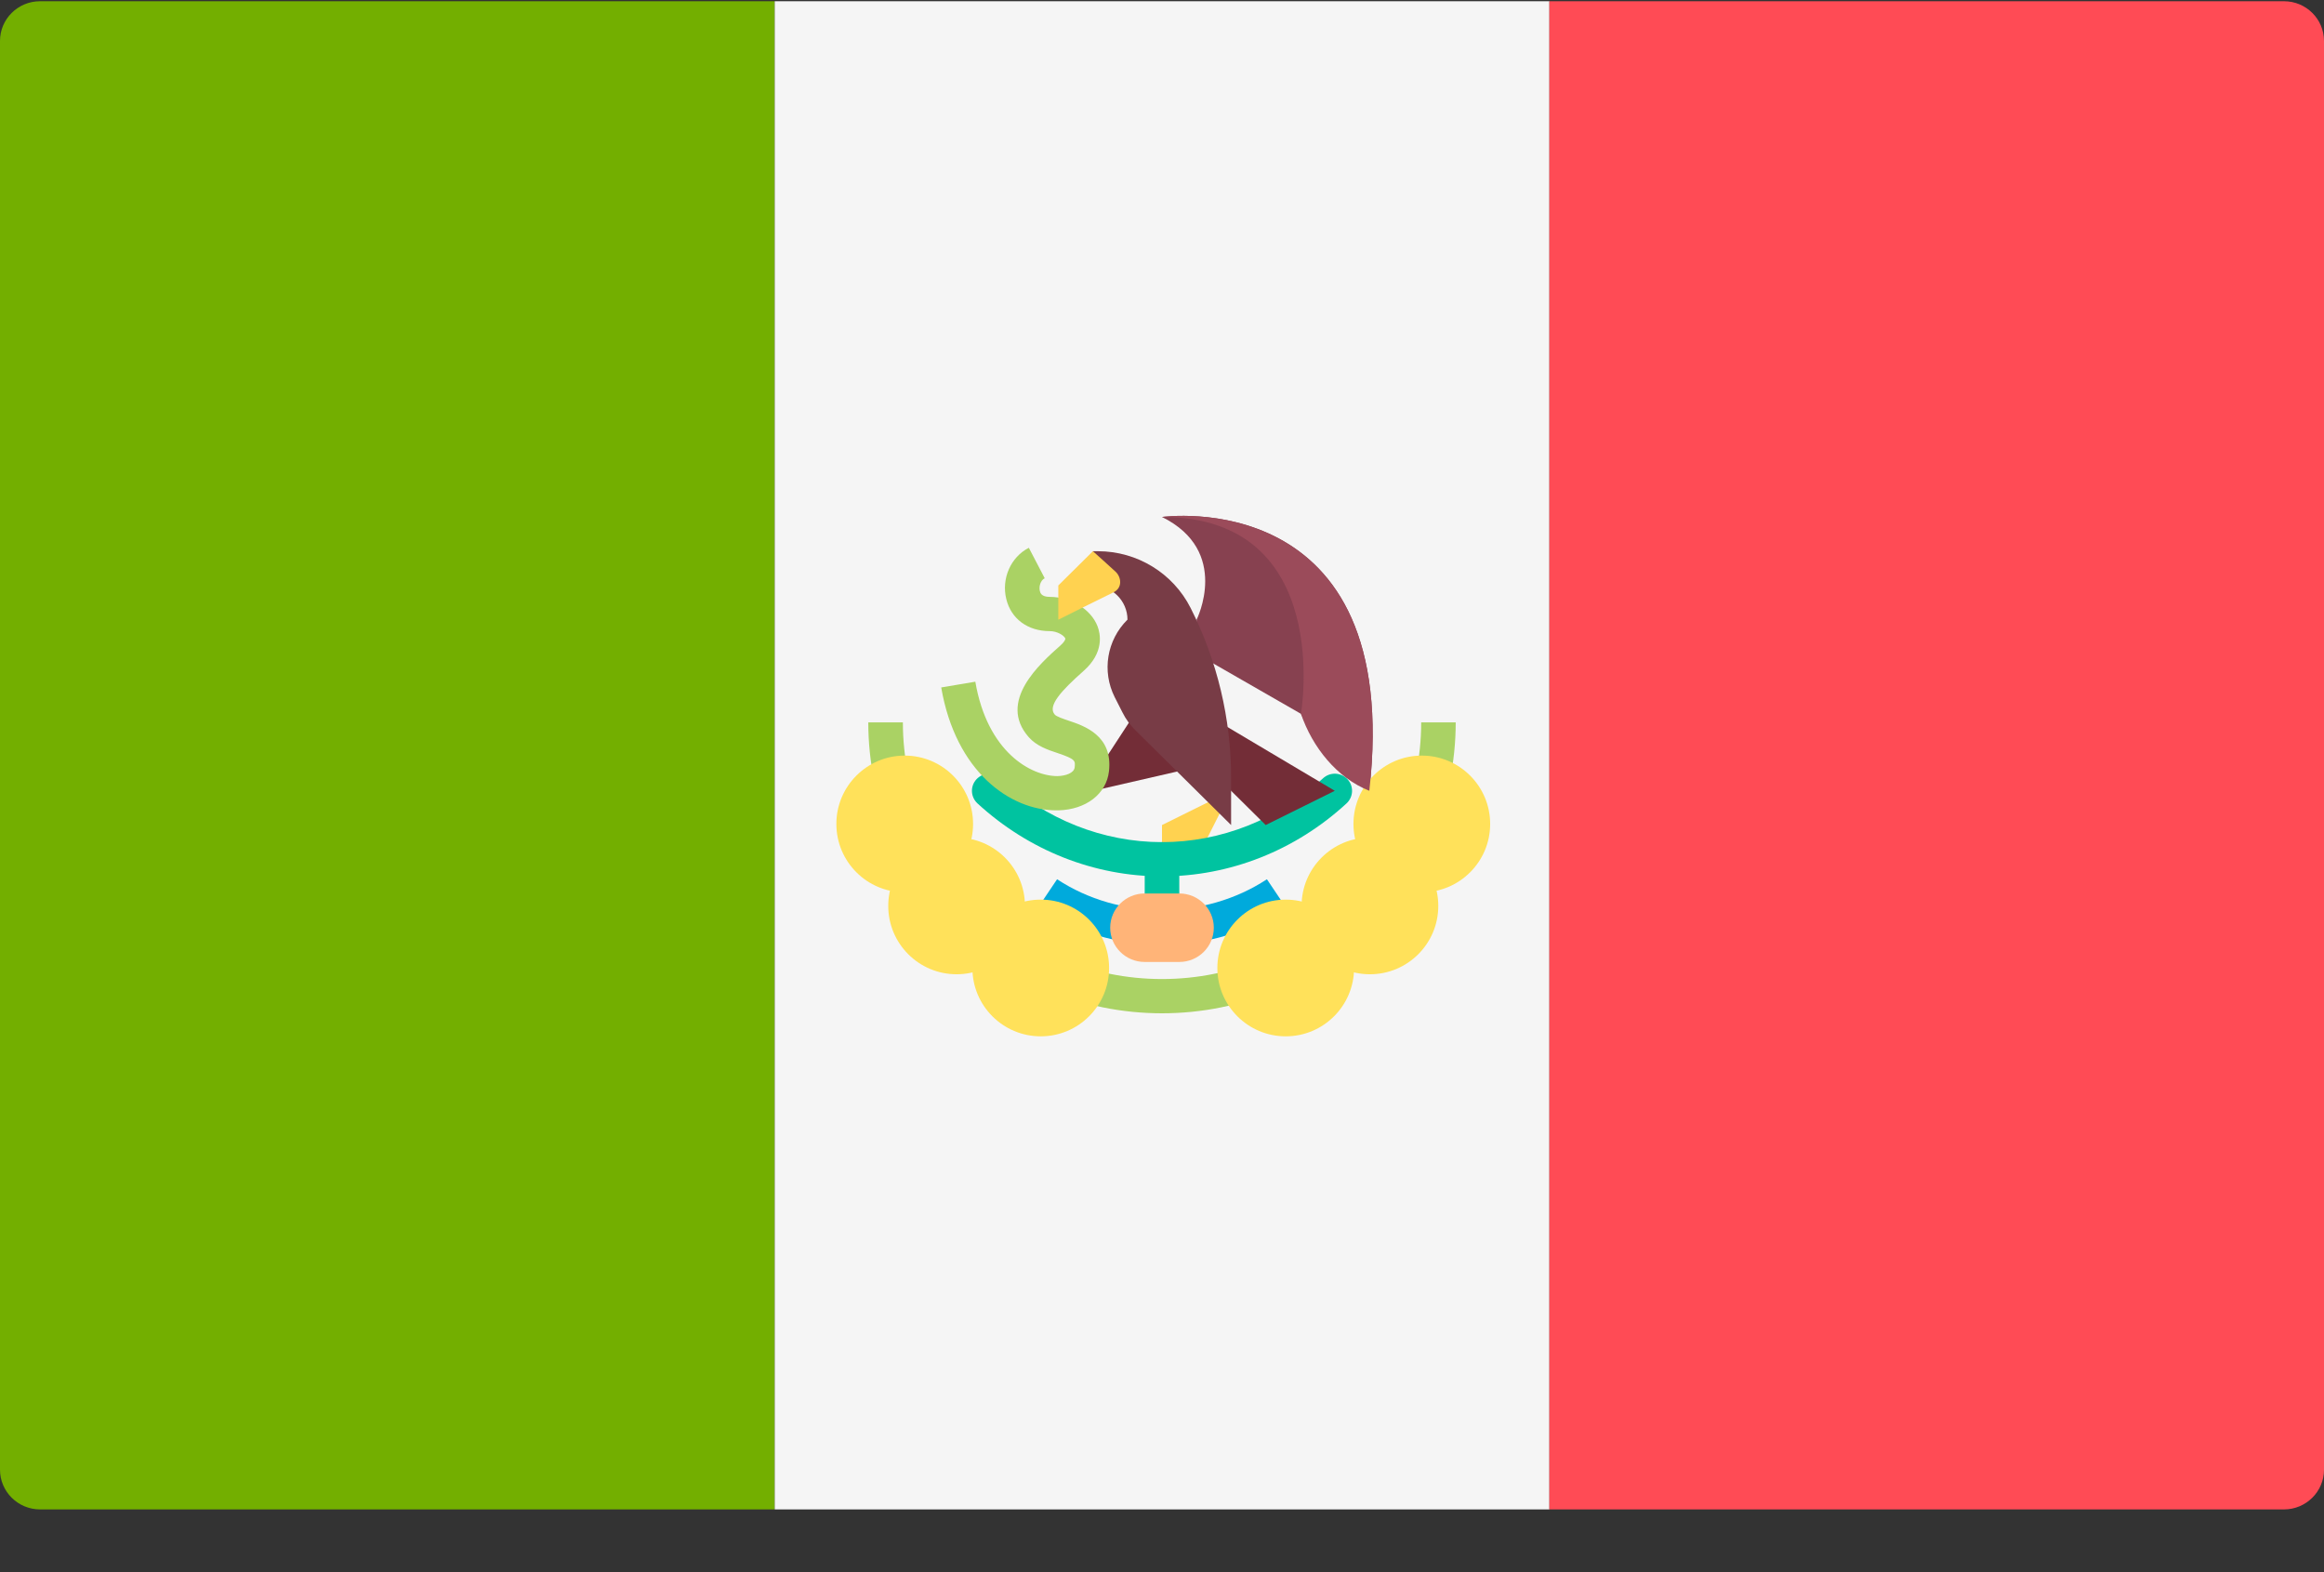 <?xml version="1.0" encoding="UTF-8"?>
<svg width="34px" height="23px" viewBox="0 0 34 23" version="1.1" xmlns="http://www.w3.org/2000/svg" xmlns:xlink="http://www.w3.org/1999/xlink">
    <rect x="0" y="0" width="34" height="23" fill="#333333" stroke="none"/>
    <!-- Generator: Sketch 50 (54983) - http://www.bohemiancoding.com/sketch -->
    <title>mexico</title>
    <desc>Created with Sketch.</desc>
    <defs></defs>
    <g id="Page-1" stroke="none" stroke-width="1" fill="none" fill-rule="evenodd">
        <g id="Indice-de-Empresas---Desktop" transform="translate(-763, -598)" fill-rule="nonzero">
            <g id="mexico" transform="translate(763, 598)">
                <path d="M11.333,22.082 L0.586,22.082 C0.263,22.082 0,21.822 0,21.501 L0,0.599 C0,0.278 0.263,0.018 0.586,0.018 L11.333,0.018 L11.333,22.082 Z" id="Shape" fill="#73AF00"></path>
                <rect id="Rectangle-path" fill="#F5F5F5" x="11.334" y="0.018" width="11.334" height="22.064"></rect>
                <path d="M33.414,22.082 L22.667,22.082 L22.667,0.018 L33.414,0.018 C33.737,0.018 34,0.278 34,0.599 L34,21.501 C34,21.822 33.737,22.082 33.414,22.082 Z" id="Shape" fill="#FF4B55"></path>
                <polygon id="Shape" fill="#FFD250" points="18.011 11.569 17 12.07 17 12.571 17.506 12.571"></polygon>
                <g id="Group" transform="translate(14.211, 11.313)" fill="#00C3A0">
                    <path d="M2.789,2.509 C2.649,2.509 2.536,2.397 2.536,2.259 L2.536,1.258 C2.536,1.119 2.649,1.007 2.789,1.007 C2.929,1.007 3.042,1.119 3.042,1.258 L3.042,2.259 C3.042,2.397 2.929,2.509 2.789,2.509 Z" id="Shape"></path>
                    <path d="M2.789,1.508 C1.796,1.508 0.838,1.128 0.089,0.44 C-0.013,0.345 -0.019,0.187 0.076,0.086 C0.172,-0.015 0.332,-0.021 0.433,0.073 C1.088,0.675 1.924,1.007 2.789,1.007 C3.654,1.007 4.49,0.675 5.145,0.073 C5.247,-0.021 5.406,-0.016 5.502,0.086 C5.597,0.187 5.591,0.345 5.489,0.44 C4.741,1.129 3.782,1.508 2.789,1.508 Z" id="Shape"></path>
                </g>
                <path d="M17,13.822 C16.352,13.822 15.724,13.635 15.185,13.28 L15.465,12.863 C16.377,13.463 17.623,13.463 18.535,12.863 L18.815,13.28 C18.276,13.635 17.648,13.822 17,13.822 Z" id="Shape" fill="#00AADC"></path>
                <polygon id="Shape" fill="#732D37" points="16.6 10.443 16.042 11.298 15.947 11.58 17.4 11.246"></polygon>
                <path d="M15.453,11.855 C14.785,11.855 13.983,11.298 13.77,10.057 L14.269,9.973 C14.445,11.005 15.086,11.355 15.471,11.354 C15.589,11.351 15.712,11.31 15.722,11.228 C15.733,11.129 15.736,11.106 15.472,11.017 C15.328,10.969 15.165,10.914 15.051,10.785 C14.589,10.262 15.215,9.708 15.515,9.442 C15.568,9.395 15.59,9.355 15.585,9.34 C15.568,9.298 15.469,9.233 15.357,9.233 C15.036,9.233 14.792,9.053 14.722,8.764 C14.648,8.465 14.787,8.149 15.052,8.014 L15.284,8.459 C15.222,8.491 15.197,8.581 15.213,8.646 C15.219,8.672 15.234,8.732 15.357,8.732 C15.667,8.732 15.961,8.913 16.057,9.162 C16.098,9.268 16.16,9.544 15.852,9.816 C15.52,10.11 15.321,10.331 15.432,10.455 C15.456,10.483 15.563,10.519 15.634,10.543 C15.862,10.619 16.285,10.761 16.224,11.285 C16.186,11.615 15.889,11.844 15.485,11.855 C15.475,11.855 15.464,11.855 15.453,11.855 Z" id="Shape" fill="#AAD264"></path>
                <path d="M17.506,9.066 C17.506,9.066 18.011,8.064 17,7.563 C17,7.563 20.539,7.063 20.033,11.569 L20.033,11.569 C19.701,11.306 19.209,10.826 19.033,10.443 L17.506,9.566 L17.506,9.066 Z" id="Shape" fill="#874150"></path>
                <path d="M17,10.067 L19.528,11.569 C19.528,11.569 19.528,11.569 18.517,12.07 L17,10.568 L17,10.067 Z" id="Shape" fill="#732D37"></path>
                <path d="M15.989,8.565 C16.268,8.565 16.495,8.789 16.495,9.066 L16.494,9.066 C16.192,9.365 16.118,9.821 16.308,10.199 L16.423,10.425 C16.47,10.52 16.533,10.606 16.608,10.68 L18.011,12.07 L18.011,11.378 C18.011,10.516 17.809,9.666 17.419,8.895 C17.162,8.386 16.637,8.064 16.063,8.064 L15.989,8.064 L15.989,8.565 L15.989,8.565 L15.989,8.565 Z" id="Shape" fill="#783C46"></path>
                <path d="M15.989,8.064 L15.483,8.565 L15.483,9.066 C15.483,9.066 16.085,8.764 16.287,8.667 C16.429,8.6 16.403,8.441 16.322,8.365 C16.259,8.305 15.989,8.064 15.989,8.064 Z" id="Shape" fill="#FFD250"></path>
                <path d="M17,14.824 C14.631,14.824 12.703,12.915 12.703,10.568 L13.209,10.568 C13.209,12.639 14.909,14.323 17,14.323 C19.091,14.323 20.792,12.639 20.792,10.568 L21.297,10.568 C21.297,12.915 19.369,14.824 17,14.824 Z" id="Shape" fill="#AAD264"></path>
                <g id="Group" transform="translate(12.883, 11.708)" fill="#FFE15A">
                    <ellipse id="Oval" cx="0.353" cy="0.346" rx="1" ry="1"></ellipse>
                    <ellipse id="Oval" cx="1.112" cy="1.545" rx="1" ry="1"></ellipse>
                    <ellipse id="Oval" cx="2.343" cy="2.453" rx="1" ry="1"></ellipse>
                    <ellipse id="Oval" cx="7.918" cy="0.346" rx="1" ry="1"></ellipse>
                    <ellipse id="Oval" cx="7.159" cy="1.545" rx="1" ry="1"></ellipse>
                    <ellipse id="Oval" cx="5.927" cy="2.453" rx="1" ry="1"></ellipse>
                </g>
                <path d="M17.253,14.073 L16.747,14.073 C16.468,14.073 16.242,13.849 16.242,13.572 C16.242,13.296 16.468,13.071 16.747,13.071 L17.253,13.071 C17.532,13.071 17.758,13.296 17.758,13.572 C17.758,13.849 17.532,14.073 17.253,14.073 Z" id="Shape" fill="#FFB478"></path>
                <path d="M19.033,10.443 C19.201,10.933 19.559,11.381 20.033,11.569 L20.033,11.569 C20.539,7.063 17,7.563 17,7.563 C19.528,7.563 19.033,10.443 19.033,10.443 Z" id="Shape" fill="#9B4B5A"></path>
            </g>
        </g>
    </g>
</svg>